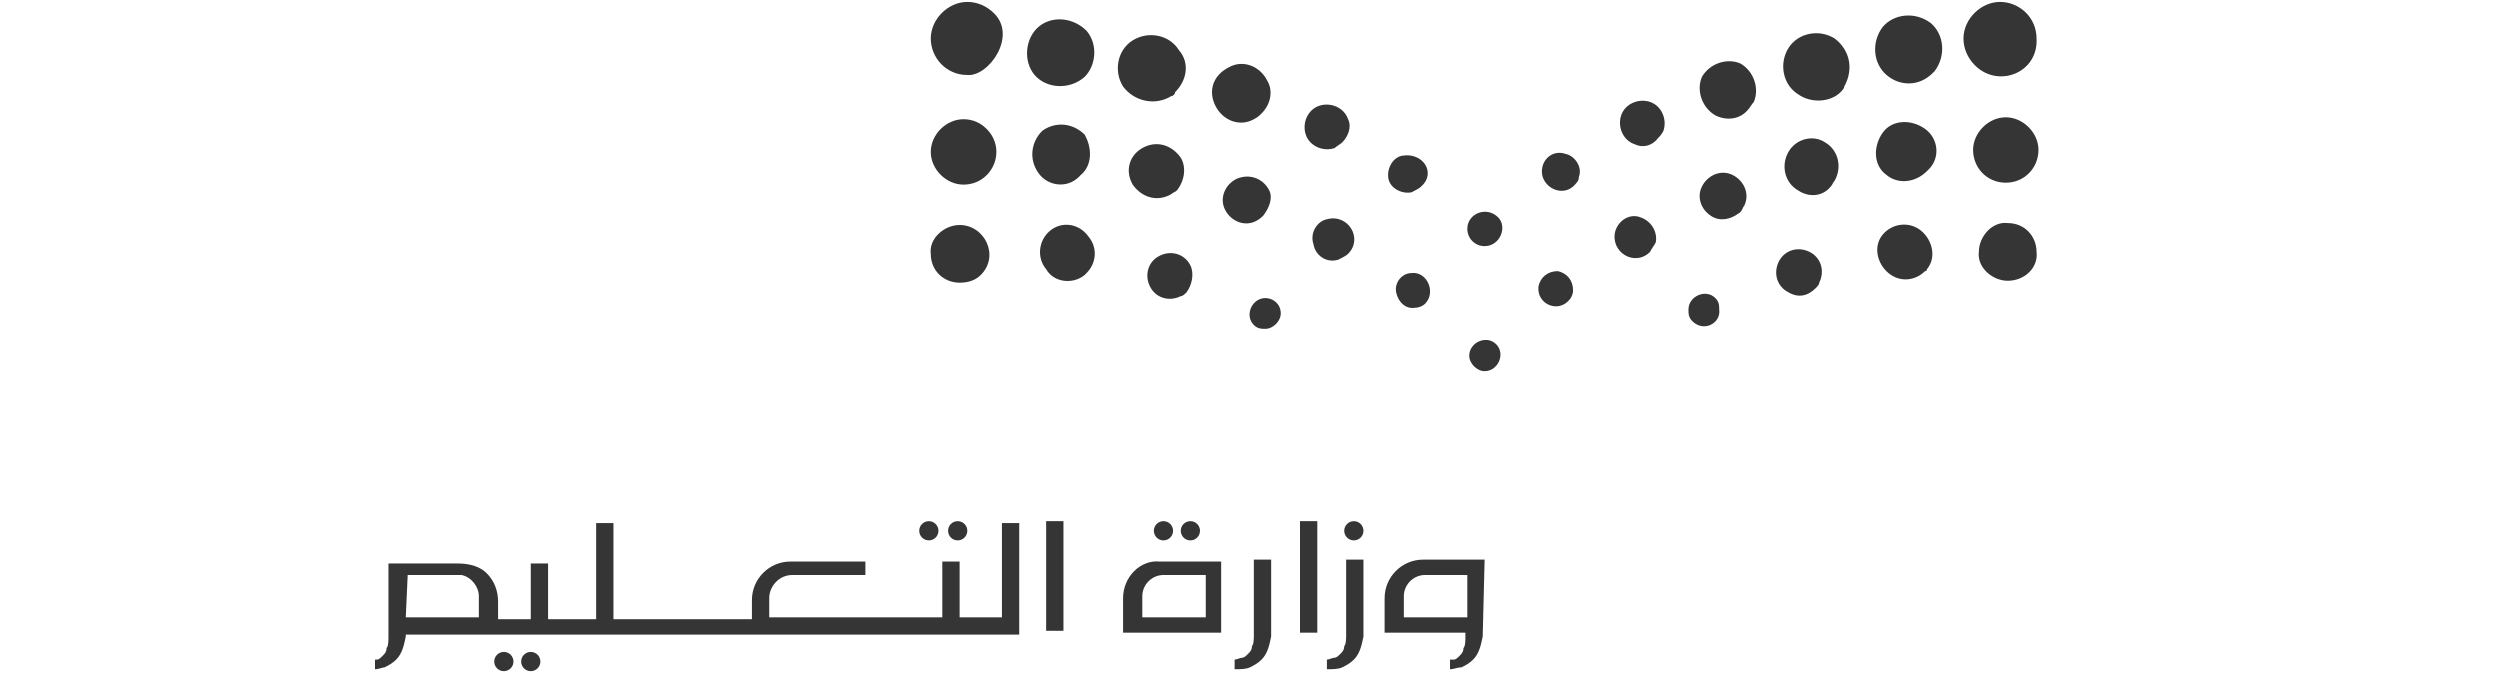 <svg xmlns="http://www.w3.org/2000/svg" viewBox="0 0 130 35"><style>.st0{fill:#353535}</style><path d="M104.4 14.6c-.8 0-1.6-.7-1.5-1.5 0-.8.7-1.6 1.5-1.5.9 0 1.5.7 1.5 1.5.1.8-.6 1.5-1.5 1.5zM93 15.2c-.6-.3-.8-1-.5-1.6.3-.6 1-.8 1.6-.5.6.3.8 1 .5 1.6 0 .1-.1.2-.2.3-.4.4-.9.5-1.4.2zM98.2 14.2c-.6-.5-.8-1.4-.3-2 .5-.6 1.4-.7 2-.2.6.5.8 1.4.3 2 0 .1-.1.1-.1.1-.5.5-1.3.6-1.9.1zM88 16.7c-.2-.2-.2-.4-.2-.6 0-.7.9-1.1 1.4-.6.2.2.2.4.2.6.1.7-.8 1.2-1.4.6zM51 14.3c1-1 .2-2.6-1.1-2.6-.8 0-1.6.7-1.5 1.5 0 .9.7 1.5 1.5 1.5.4 0 .8-.1 1.1-.4zM61.7 15.2c-.1.1-.2.2-.3.2-.6.3-1.3.1-1.6-.5-.3-.6-.1-1.3.5-1.6.6-.3 1.3-.1 1.6.5.2.4.1 1-.2 1.4zM56.5 14.2l-.1.1c-.6.5-1.6.4-2-.3-.5-.6-.4-1.5.2-2 .6-.5 1.5-.4 2 .3.5.6.4 1.4-.1 1.9zM89.1 11.3c-.6-.3-.9-1-.6-1.6.3-.6 1-.9 1.6-.6.6.3.9 1 .6 1.6-.1.1-.1.3-.3.4-.4.3-.9.4-1.3.2zM102.7 3.4c-.4-.4-.6-.9-.6-1.4 0-1 .9-1.9 1.9-1.9 1 0 1.9.8 1.9 1.9.1 1.8-2 2.6-3.2 1.4zM80.2 8.7c.1-.5.6-.9 1.2-.7.5.1.9.7.7 1.2 0 .2-.1.3-.3.5-.7.6-1.8-.1-1.6-1zM85 7.5c-.6-.2-.9-.9-.7-1.5.2-.6.9-.9 1.5-.7.6.2.9.9.7 1.5-.1.2-.2.3-.3.4-.3.4-.8.5-1.2.3zM89.2 6c-.7-.4-1-1.3-.7-2 .4-.7 1.3-1 2-.7.7.4 1 1.3.7 2-.1.1-.2.3-.3.4-.4.5-1.1.6-1.7.3zM93.5 4.9c-.8-.5-1-1.6-.5-2.4.5-.8 1.6-1 2.4-.5.8.6 1 1.6.5 2.5 0 .1-.1.2-.2.3-.5.5-1.5.6-2.2.1zM98.1 3.9c-.7-.6-.8-1.7-.2-2.5.6-.7 1.7-.8 2.5-.2.7.6.8 1.7.2 2.5l-.1.1c-.7.7-1.7.7-2.4.1zM104.3 9.5c-1 0-1.7-.8-1.7-1.7 0-.9.8-1.7 1.7-1.7.9 0 1.7.8 1.7 1.7 0 .9-.7 1.7-1.7 1.7zM80 14.9c.1-.5.5-.8 1-.8.5.1.8.5.8 1 0 .2-.1.4-.2.5-.6.7-1.7.2-1.6-.7zM84 12c.2-.6.8-.9 1.3-.7.6.2.9.8.8 1.3-.1.2-.2.3-.3.5-.8.8-2.1 0-1.8-1.1zM93.5 9.9c-.7-.4-.9-1.3-.5-2s1.3-.9 1.9-.5c.7.4.9 1.3.5 2-.1.1-.1.2-.2.3-.4.5-1.1.6-1.7.2zM98.1 9.1c-.7-.5-.7-1.5-.2-2.2.5-.7 1.5-.7 2.2-.2.7.5.8 1.5.2 2.1l-.1.1c-.6.6-1.5.7-2.1.2zM51.7.7c-.4-.4-.9-.6-1.4-.6-1 0-1.9.9-1.9 1.9 0 1 .8 1.9 1.9 1.9 1.1.1 2.6-2 1.4-3.2zM73.9 9.7c-.1.1-.3.2-.5.3-.5.1-1.1-.2-1.2-.7-.1-.5.2-1.1.7-1.2 1.1-.2 1.8.9 1 1.6zM69.8 7.4c-.1.1-.3.2-.4.3-.6.2-1.3-.1-1.5-.7-.2-.6.1-1.3.7-1.5.6-.2 1.3.1 1.5.7.2.4 0 .9-.3 1.2zM65.6 5.9c-.1.1-.2.2-.4.3-.7.4-1.6.1-2-.7-.4-.8-.1-1.6.7-2 .7-.4 1.6-.1 2 .7.3.5.2 1.2-.3 1.7zM61.1 4.8c0 .1-.1.2-.2.2-.8.5-1.9.3-2.5-.5-.5-.8-.3-1.9.5-2.4s1.9-.3 2.4.5c.6.7.4 1.6-.2 2.2zM56.4 4s-.1.1 0 0c-.8.7-2 .6-2.6-.1-.6-.7-.5-1.9.2-2.5.7-.6 1.8-.5 2.5.2.6.7.5 1.8-.1 2.4zM51.3 6.7c-.3-.3-.7-.5-1.2-.5-.9 0-1.7.8-1.7 1.7 0 .9.8 1.7 1.7 1.7 1.5 0 2.3-1.8 1.2-2.9zM74.1 15.8c-.1.1-.3.2-.5.2-.5.1-.9-.3-1-.8-.1-.5.3-1 .8-1 .8-.1 1.3 1 .7 1.6zM70.1 13.2c-.1.1-.3.2-.5.3-.6.2-1.2-.2-1.3-.8-.2-.6.2-1.2.7-1.3 1.1-.3 1.9 1 1.1 1.8zM65.7 11.2c-.1.1-.2.2-.4.3-.6.3-1.3 0-1.6-.6-.3-.6 0-1.3.6-1.6.7-.3 1.4 0 1.7.6.2.4 0 .9-.3 1.3zM61.2 9.9c-.1.1-.2.1-.3.2-.7.4-1.5.2-2-.5-.4-.7-.2-1.5.5-1.9.7-.4 1.5-.2 2 .5.3.5.2 1.2-.2 1.7zM56.2 9.1l-.1.1c-.6.6-1.6.5-2.1-.2s-.4-1.6.2-2.2c.7-.5 1.6-.4 2.2.2.4.7.4 1.6-.2 2.1zM66.6 16.3c0-.5-.4-.8-.8-.8-.7 0-1.1.9-.6 1.4.2.2.4.2.6.2.4 0 .8-.4.8-.8zM77.2 12.8c-.5 0-.9-.4-.9-.9 0-.8 1-1.2 1.6-.6.5.5.1 1.5-.7 1.5zM77.2 19.3c-.4 0-.8-.4-.8-.8 0-.7.9-1.1 1.4-.6.5.5.1 1.4-.6 1.4z" class="st0"/><circle class="st0" cx="60.5" cy="27.6" r=".5"/><path class="st0" d="M70 29.1V33c0 .2 0 .5-.1.6 0 .2-.1.3-.2.4-.1.1-.2.2-.3.2-.1 0-.3.1-.4.1v.5c.3 0 .6 0 .8-.1.2-.1.4-.2.6-.4.3-.3.4-.7.5-1.2v-4H70zM67.6 27.1h.9v5.8h-.9v-5.8zM65.2 29.1V33c0 .2 0 .5-.1.6 0 .2-.1.3-.2.4-.1.1-.2.2-.3.2-.1 0-.3.1-.4.1v.5c.3 0 .6 0 .8-.1.2-.1.4-.2.6-.4.3-.3.4-.7.5-1.2v-4h-.9zM58.4 31.1v1.8h5.1v-3.7h-3.2c-1-.1-1.9.8-1.9 1.9zm4.3-1.2v2.2h-3.3V31c0-.6.5-1.1 1.1-1.1h2.2z"/><circle class="st0" cx="48.3" cy="27.6" r=".5"/><circle class="st0" cx="26.2" cy="34.4" r=".5"/><circle class="st0" cx="27.6" cy="34.4" r=".5"/><circle class="st0" cx="49.8" cy="27.6" r=".5"/><circle class="st0" cx="61.9" cy="27.6" r=".5"/><circle class="st0" cx="70.4" cy="27.6" r=".5"/><path d="M52.1 32.1h-2.2v-2.9H49v2.9h-9v-1c0-.6.5-1.2 1.2-1.2H45v-.7h-3.9c-1.1 0-2 .9-2 2v1h-7.2v-5H31v5h-2.5v-2.9h-.9v2.9h-1.7v-.9c0-.6-.2-1.1-.6-1.5-.3-.3-.8-.5-1.5-.5h-3.6v3.8c0 .2 0 .5-.1.6 0 .2-.1.3-.2.4-.1.1-.2.2-.3.2h-.1v.5c.2 0 .4-.1.5-.1.2-.1.4-.2.6-.4.3-.3.4-.7.5-1.2V33H53v-5.8h-.9v4.9zm-30.9-2.2H24c.5.1.9.6.9 1.1v1.1h-3.8l.1-2.2zM77.2 29.1H74c-1.1 0-2 .9-2 2v1.8h4.2v.2c0 .2 0 .5-.1.6 0 .2-.1.3-.2.4-.1.1-.2.2-.3.2h-.2v.5c.2 0 .4-.1.6-.1.2-.1.4-.2.6-.4.3-.3.4-.7.5-1.2l.1-4zm-3.1.8h2.2v2.2H73V31c0-.6.5-1.1 1.1-1.1zM54.4 27.1v5.7h.9v-5.7h-.9z" class="st0"/></svg>
